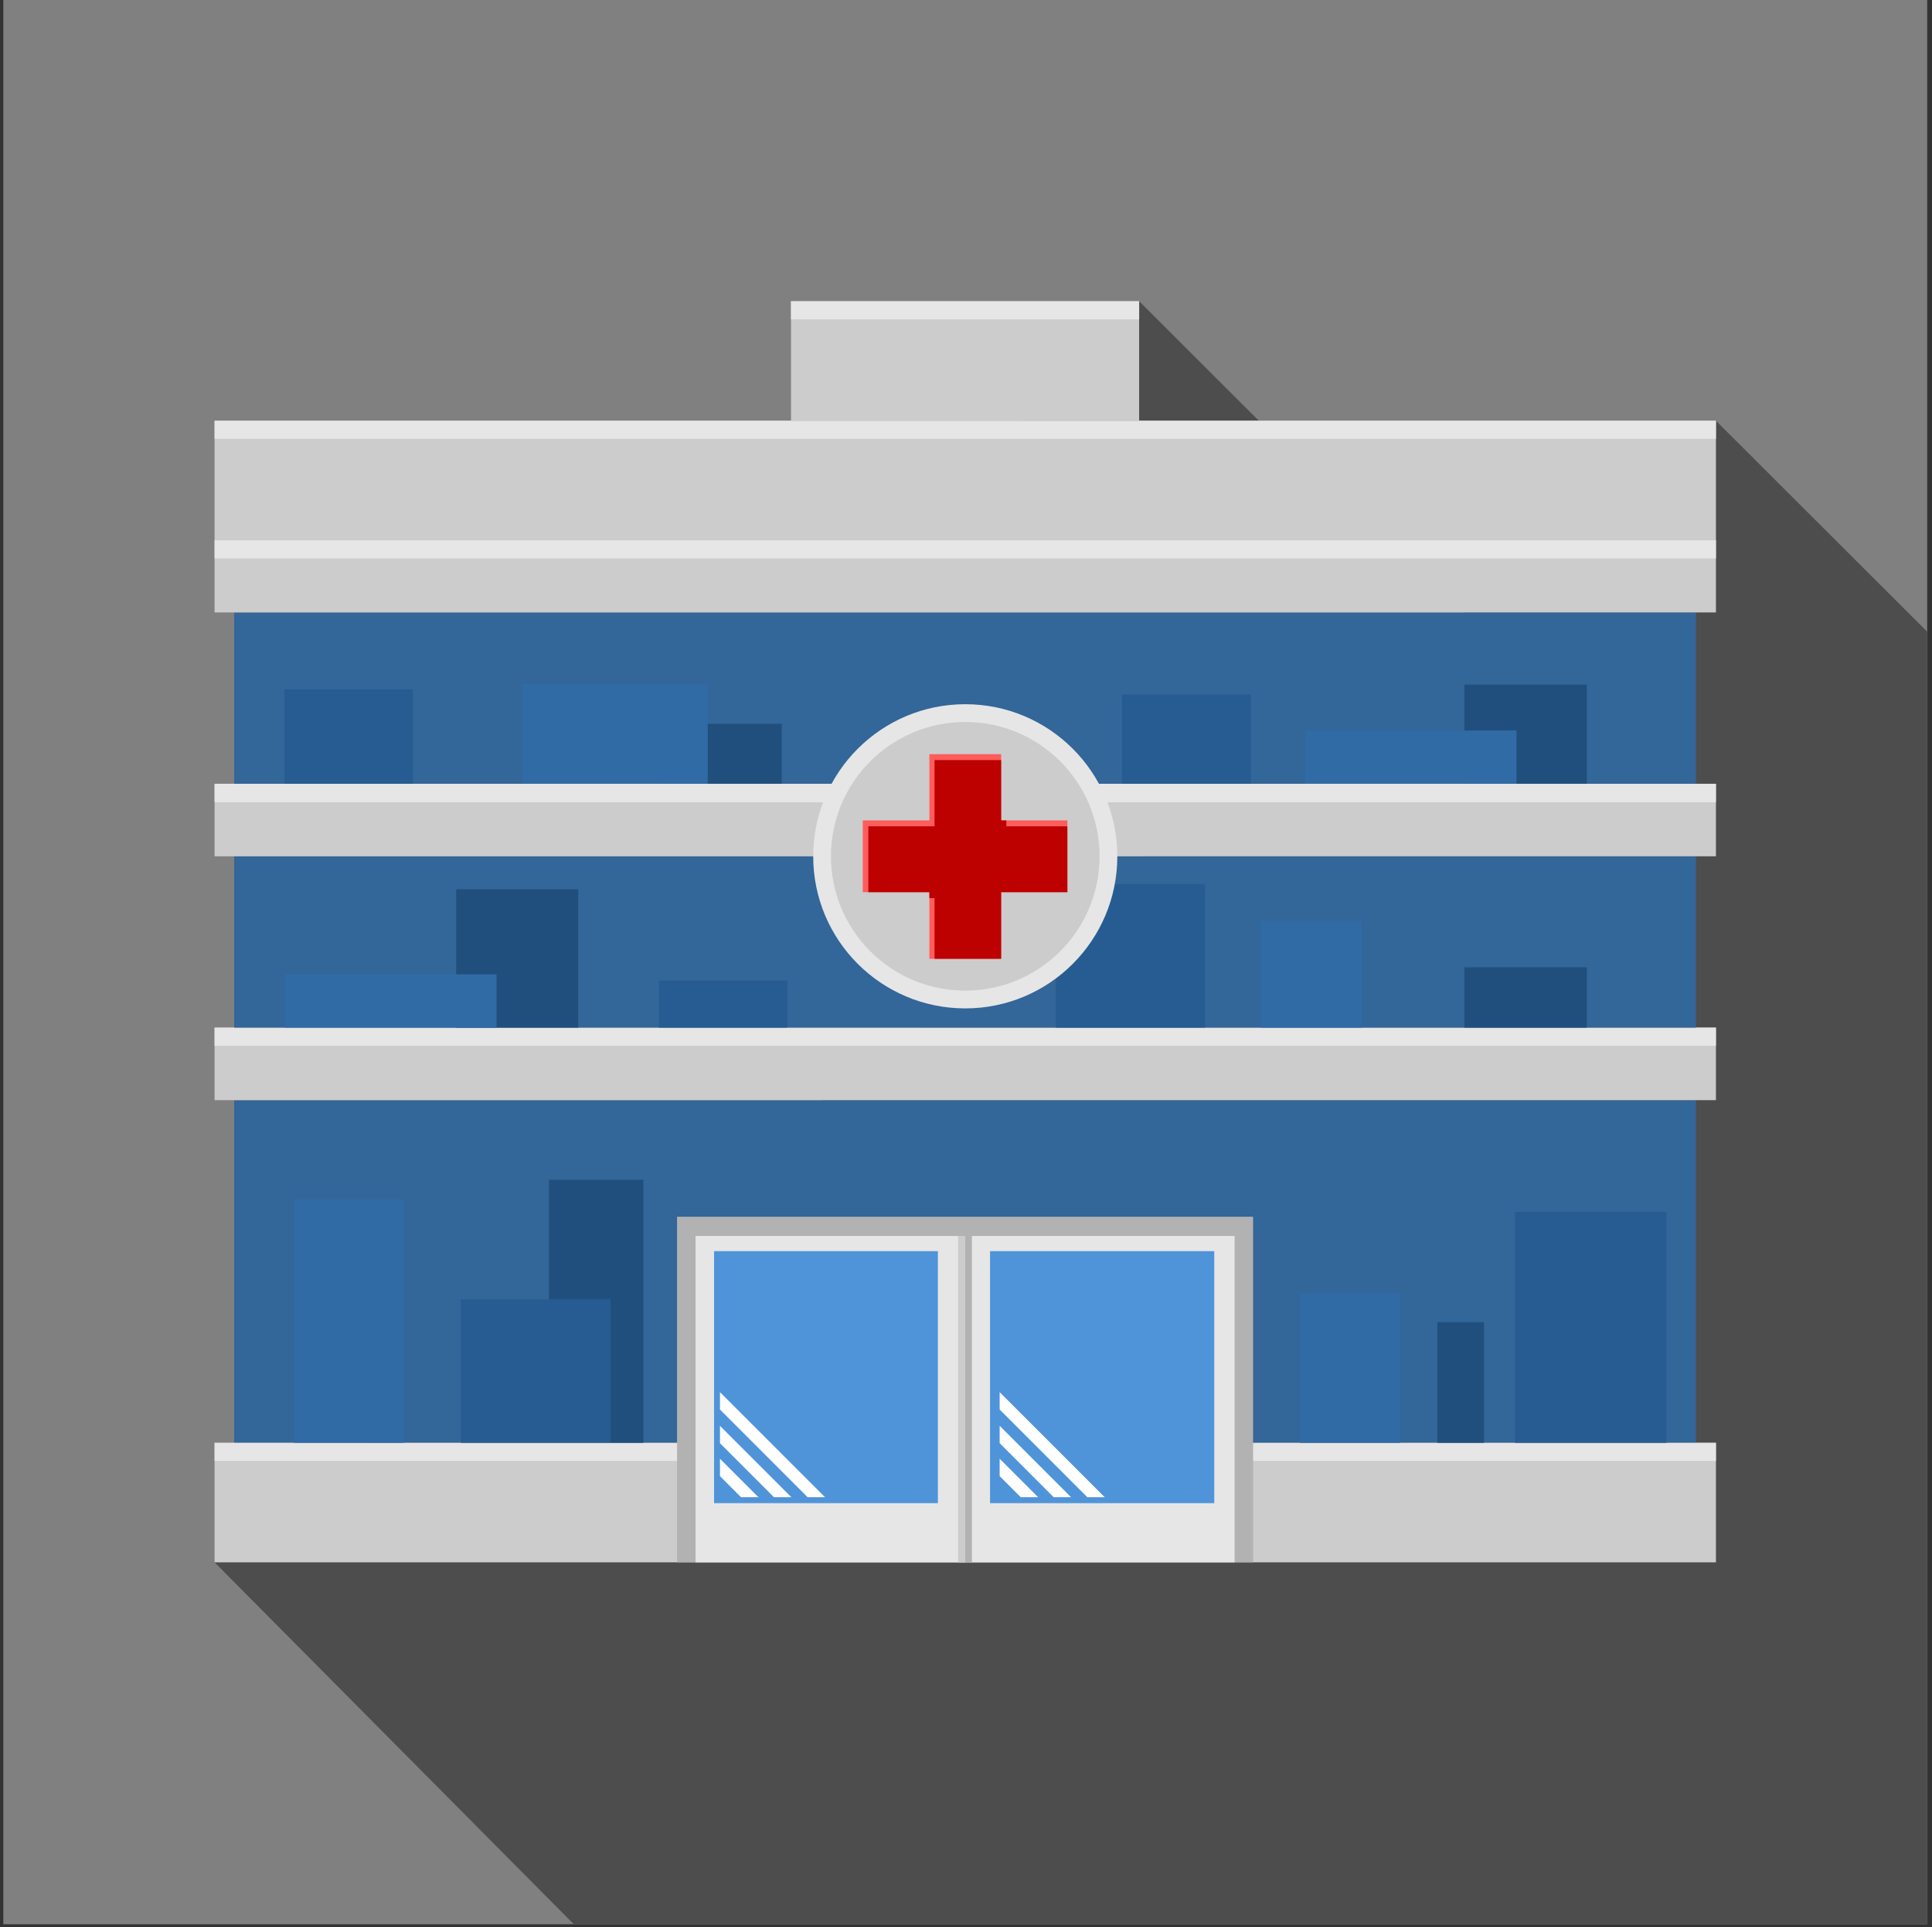 <?xml version="1.0" encoding="UTF-8"?>
<!DOCTYPE svg PUBLIC "-//W3C//DTD SVG 1.1//EN" "http://www.w3.org/Graphics/SVG/1.1/DTD/svg11.dtd">
<!-- Creator: CorelDRAW X6 -->
<svg xmlns="http://www.w3.org/2000/svg" xml:space="preserve" width="5.222in" height="5.208in" version="1.1" style="shape-rendering:geometricPrecision; text-rendering:geometricPrecision; image-rendering:optimizeQuality; fill-rule:evenodd; clip-rule:evenodd"
viewBox="0 0 5222 5208"
 xmlns:xlink="http://www.w3.org/1999/xlink">
 <rect x="0" y="0" width="5222" height="5208" fill="#333333" stroke="none"/>
 <defs>
  <style type="text/css">
   <![CDATA[
    .fil12 {fill:#214F7D}
    .fil8 {fill:#265C91}
    .fil11 {fill:#306BA6}
    .fil3 {fill:#336699}
    .fil1 {fill:#4D4D4D}
    .fil6 {fill:#4F94D9}
    .fil0 {fill:gray}
    .fil5 {fill:#B2B2B2}
    .fil10 {fill:#BD0000}
    .fil2 {fill:#CCCCCC}
    .fil4 {fill:#E6E6E6}
    .fil9 {fill:#FF5C5C}
    .fil7 {fill:white}
   ]]>
  </style>
 </defs>
 <g id="Layer_x0020_1">
  <polygon class="fil0" points="9,5200 5209,5200 5209,0 9,0 "/>
  <polygon class="fil1" points="5209,1707 5209,5200 1551,5200 580,4222 4638,1137 "/>
  <polygon class="fil2" points="580,4222 4638,4222 4638,3899 580,3899 "/>
  <polygon class="fil3" points="633,3899 4584,3899 4584,2973 633,2973 "/>
  <polygon class="fil2" points="580,2973 4638,2973 4638,2777 580,2777 "/>
  <polygon class="fil4" points="580,2826 4638,2826 4638,2777 580,2777 "/>
  <polygon class="fil1" points="3079,814 3642,1376 2517,1384 "/>
  <polygon class="fil4" points="580,3948 4638,3948 4638,3899 580,3899 "/>
  <polygon class="fil3" points="633,2777 4584,2777 4584,2314 633,2314 "/>
  <polygon class="fil2" points="580,2314 4638,2314 4638,2118 580,2118 "/>
  <polygon class="fil4" points="580,2168 4638,2168 4638,2118 580,2118 "/>
  <polygon class="fil3" points="633,2118 4584,2118 4584,1655 633,1655 "/>
  <polygon class="fil2" points="580,1655 4638,1655 4638,1459 580,1459 "/>
  <polygon class="fil4" points="580,1509 4638,1509 4638,1460 580,1460 "/>
  <polygon class="fil2" points="580,1460 4638,1460 4638,1137 580,1137 "/>
  <polygon class="fil4" points="580,1186 4638,1186 4638,1137 580,1137 "/>
  <polygon class="fil5" points="1830,4222 3387,4222 3387,3288 1830,3288 "/>
  <polygon class="fil4" points="1880,4222 3337,4222 3337,3340 1880,3340 "/>
  <polygon class="fil5" points="2590,4222 2627,4222 2627,3299 2590,3299 "/>
  <polygon class="fil2" points="2590,4222 2609,4222 2609,3340 2590,3340 "/>
  <polygon class="fil6" points="1930,4062 2535,4062 2535,3381 1930,3381 "/>
  <path class="fil7" d="M2230 4046l-47 0 -237 -237 0 -47 284 284zm-91 0l-47 0 -146 -146 0 -47 193 193zm-89 0l-47 0 -57 -57 0 -47 104 104z"/>
  <polygon class="fil6" points="2676,4062 3282,4062 3282,3381 2676,3381 "/>
  <path class="fil7" d="M2986 4046l-47 0 -237 -237 0 -47 284 284zm-91 0l-47 0 -146 -146 0 -47 193 193zm-89 0l-47 0 -57 -57 0 -47 104 104z"/>
  <polygon class="fil8" points="2854,2777 3257,2777 3257,2389 2854,2389 "/>
  <path class="fil4" d="M2609 1903c227,0 411,184 411,411 0,227 -184,411 -411,411 -227,0 -411,-184 -411,-411 0,-227 184,-411 411,-411z"/>
  <path class="fil2" d="M2609 1951c201,0 363,163 363,363 0,201 -163,363 -363,363 -201,0 -363,-163 -363,-363 0,-201 163,-363 363,-363z"/>
  <polygon class="fil9" points="2512,2038 2706,2038 2706,2217 2885,2217 2885,2411 2706,2411 2706,2591 2512,2591 2512,2411 2332,2411 2332,2217 2512,2217 "/>
  <polygon class="fil10" points="2706,2054 2706,2217 2720,2217 2720,2233 2885,2233 2885,2411 2706,2411 2706,2591 2526,2591 2526,2427 2512,2427 2512,2411 2347,2411 2347,2233 2526,2233 2526,2054 "/>
  <polygon class="fil11" points="795,3899 1091,3899 1091,3241 795,3241 "/>
  <polygon class="fil8" points="1246,3899 1650,3899 1650,3511 1246,3511 "/>
  <polygon class="fil12" points="1484,3188 1739,3188 1739,3899 1650,3899 1650,3511 1484,3511 "/>
  <polygon class="fil8" points="4095,3899 4504,3899 4504,3275 4095,3275 "/>
  <polygon class="fil12" points="3885,3899 4011,3899 4011,3573 3885,3573 "/>
  <polygon class="fil11" points="3513,3899 3785,3899 3785,3495 3513,3495 "/>
  <polygon class="fil11" points="3408,2777 3681,2777 3681,2488 3408,2488 "/>
  <polygon class="fil12" points="3958,2777 4289,2777 4289,2614 3958,2614 "/>
  <polygon class="fil12" points="1233,2777 1563,2777 1563,2403 1233,2403 "/>
  <polygon class="fil11" points="770,2777 1342,2777 1342,2633 770,2633 "/>
  <polygon class="fil8" points="1781,2777 2128,2777 2128,2650 1781,2650 "/>
  <polygon class="fil12" points="3958,2118 4289,2118 4289,1850 3958,1850 "/>
  <polygon class="fil11" points="3527,2118 4099,2118 4099,1974 3527,1974 "/>
  <polygon class="fil12" points="1783,2118 2113,2118 2113,1956 1783,1956 "/>
  <polygon class="fil8" points="769,2118 1116,2118 1116,1863 769,1863 "/>
  <polygon class="fil11" points="1411,2118 1913,2118 1913,1848 1411,1848 "/>
  <polygon class="fil8" points="3033,2118 3381,2118 3381,1877 3033,1877 "/>
  <polygon class="fil2" points="2138,1137 3079,1137 3079,814 2138,814 "/>
  <polygon class="fil4" points="2138,863 3079,863 3079,814 2138,814 "/>
 </g>
</svg>
